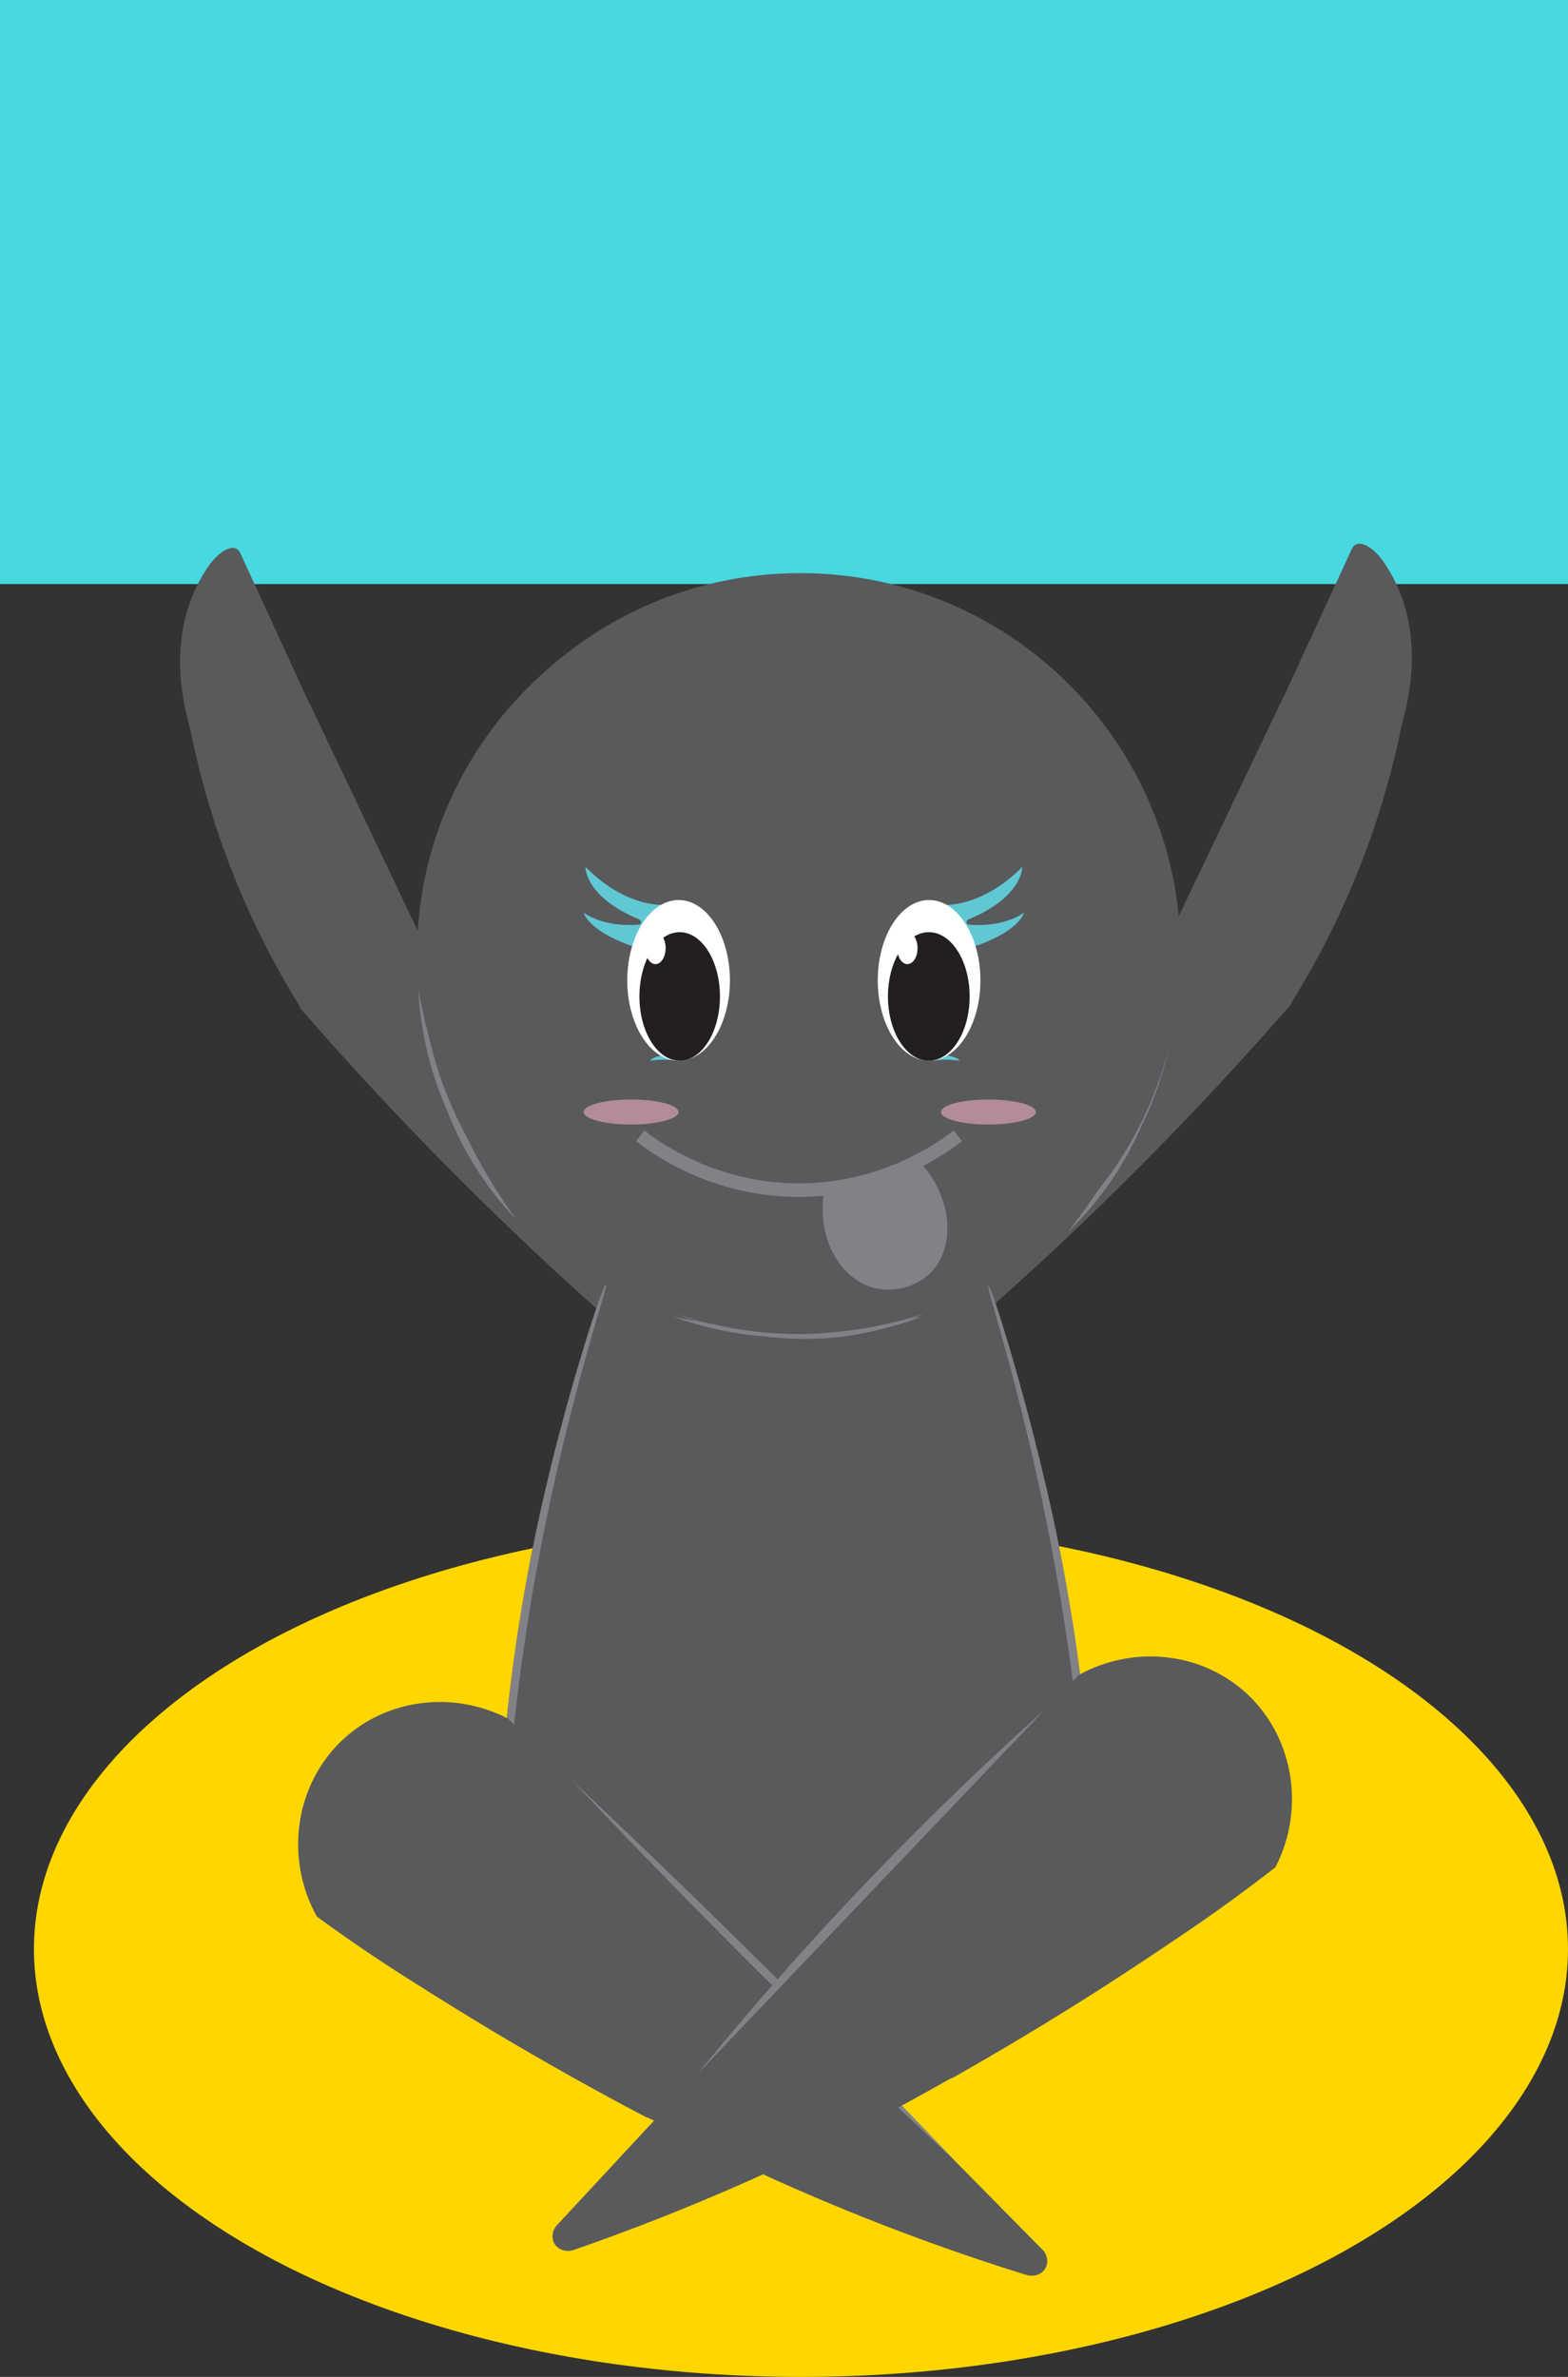 <svg width="231" height="350" viewBox="0 0 231 350" fill="none" xmlns="http://www.w3.org/2000/svg">
<rect x="0" y="0" width="231" height="350" fill="#333333" stroke="none"/>
<rect width="231" height="86" fill="#47D8E0"/>
<ellipse cx="118" cy="287" rx="113" ry="63" fill="#FFD600"/>
<path d="M117.141 196.396C147.913 196.396 172.86 171.45 172.86 140.677C172.86 109.904 147.913 84.958 117.141 84.958C86.368 84.958 61.422 109.904 61.422 140.677C61.422 171.45 86.368 196.396 117.141 196.396Z" fill="#595A5C"/>
<path d="M98.965 193.365C98.965 193.365 117.141 201.719 135.318 193.365C135.318 193.365 117.141 200.145 98.965 193.365Z" fill="#818285"/>
<path d="M94.773 157.056C94.773 157.056 96.657 156.727 98.715 157.056L97.556 156.102C97.556 156.102 95.114 156.38 94.773 157.056Z" fill="#60C8D4"/>
<path d="M85.019 135.384C85.019 135.384 85.559 137.82 91.52 140.057C91.52 140.057 95.177 141.749 96.67 134.231C96.67 134.231 91.186 134.64 85.292 128.679C85.292 128.679 85.125 133.048 93.249 136.4C93.249 136.4 93.727 136.809 93.218 137.113C93.218 137.113 88.546 137.758 85.026 135.384H85.019Z" fill="#60C8D4"/>
<path d="M98.919 157.056C103.071 157.056 106.437 151.79 106.437 145.294C106.437 138.797 103.071 133.531 98.919 133.531C94.768 133.531 91.402 138.797 91.402 145.294C91.402 151.79 94.768 157.056 98.919 157.056Z" fill="white"/>
<path d="M149.52 135.384C149.52 135.384 148.981 137.82 143.019 140.057C143.019 140.057 139.363 141.749 137.869 134.231C137.869 134.231 143.354 134.64 149.247 128.679C149.247 128.679 149.414 133.048 141.29 136.4C141.29 136.4 140.813 136.809 141.321 137.113C141.321 137.113 145.994 137.758 149.514 135.384H149.52Z" fill="#60C8D4"/>
<path d="M140.076 157.056C140.076 157.056 138.192 156.727 136.135 157.056L137.294 156.102C137.294 156.102 139.735 156.38 140.076 157.056Z" fill="#60C8D4"/>
<path d="M135.613 157.056C139.765 157.056 143.13 151.79 143.13 145.294C143.13 138.797 139.765 133.531 135.613 133.531C131.461 133.531 128.096 138.797 128.096 145.294C128.096 151.79 131.461 157.056 135.613 157.056Z" fill="white"/>
<path d="M99.081 157.056C102.34 157.056 104.981 152.844 104.981 147.649C104.981 142.453 102.34 138.241 99.081 138.241C95.823 138.241 93.182 142.453 93.182 147.649C93.182 152.844 95.823 157.056 99.081 157.056Z" fill="#231F20"/>
<path d="M95.537 142.914C96.361 142.914 97.03 141.868 97.03 140.578C97.03 139.287 96.361 138.241 95.537 138.241C94.712 138.241 94.043 139.287 94.043 140.578C94.043 141.868 94.712 142.914 95.537 142.914Z" fill="white"/>
<path d="M135.57 157.056C138.877 157.056 141.557 152.844 141.557 147.649C141.557 142.453 138.877 138.241 135.57 138.241C132.264 138.241 129.584 142.453 129.584 147.649C129.584 152.844 132.264 157.056 135.57 157.056Z" fill="#231F20"/>
<path d="M132.435 142.914C133.26 142.914 133.928 141.868 133.928 140.578C133.928 139.287 133.26 138.241 132.435 138.241C131.61 138.241 130.941 139.287 130.941 140.578C130.941 141.868 131.61 142.914 132.435 142.914Z" fill="white"/>
<path opacity="0.57" d="M91.967 166.401C95.807 166.401 98.92 165.58 98.92 164.567C98.92 163.554 95.807 162.732 91.967 162.732C88.127 162.732 85.014 163.554 85.014 164.567C85.014 165.58 88.127 166.401 91.967 166.401Z" fill="#F7B1C4"/>
<path opacity="0.57" d="M144.303 166.401C148.143 166.401 151.256 165.58 151.256 164.567C151.256 163.554 148.143 162.732 144.303 162.732C140.463 162.732 137.35 163.554 137.35 164.567C137.35 165.58 140.463 166.401 144.303 166.401Z" fill="#F7B1C4"/>
<path d="M109.901 170.417C109.857 178.039 114.313 183.065 117.418 182.966C120.516 182.867 124.631 177.605 124.154 170.045" stroke="#818285" stroke-width="2" stroke-miterlimit="10"/>
<path d="M95.383 182.13C97.409 184.745 97.601 188.278 95.909 190.874C93.784 194.14 89.824 194.171 89.551 194.165C81.935 187.435 74.052 180.041 66.033 171.948C58.094 163.935 50.837 156.065 44.231 148.461C42.669 144.432 43.512 139.884 46.388 136.816C49.598 133.389 54.791 132.404 59.21 134.43C62.742 138.458 87.568 172.047 95.383 182.13Z" fill="#595A5C"/>
<path d="M44.608 148.913C48.178 151.826 53.223 152.173 57.127 149.781C61.112 147.339 63.089 142.549 61.979 137.975C56.482 126.424 50.985 114.872 45.489 103.321C45.111 102.992 40.915 99.472 35.375 100.873C30.33 102.143 28.229 106.475 27.963 107.051C29.047 112.542 30.671 118.795 33.131 125.525C36.596 135.001 40.773 142.815 44.615 148.913H44.608Z" fill="#595A5C"/>
<path d="M28.954 110.175C31.761 113.943 36.756 115.176 40.673 113.268C44.001 111.65 46.058 108.006 45.81 104.102C42.346 96.566 38.882 89.024 35.418 81.488C35.219 81.055 34.972 80.869 34.786 80.782C33.85 80.342 32.201 81.302 30.77 83.286C30.144 84.19 29.561 85.163 29.041 86.204C24.436 95.488 27.268 105.558 28.948 110.181L28.954 110.175Z" fill="#595A5C"/>
<path d="M139.06 181.442C137.034 184.051 136.835 187.583 138.521 190.18C140.64 193.446 144.607 193.483 144.879 193.483C152.502 186.759 160.397 179.378 168.422 171.291C176.373 163.29 183.63 155.42 190.249 147.828C191.811 143.8 190.974 139.258 188.105 136.184C184.894 132.751 179.707 131.759 175.283 133.786C171.75 137.814 146.881 171.372 139.06 181.442Z" fill="#595A5C"/>
<path d="M189.864 148.281C186.289 151.193 181.25 151.534 177.346 149.136C173.361 146.688 171.397 141.898 172.506 137.324C178.015 125.779 183.525 114.233 189.04 102.688C189.418 102.359 193.62 98.846 199.16 100.246C204.205 101.523 206.299 105.855 206.566 106.431C205.475 111.922 203.845 118.175 201.372 124.899C197.896 134.374 193.707 142.176 189.864 148.274V148.281Z" fill="#595A5C"/>
<path d="M205.569 109.567C202.755 113.329 197.76 114.556 193.844 112.647C190.516 111.023 188.464 107.379 188.718 103.475C192.189 95.939 195.665 88.404 199.136 80.868C199.334 80.434 199.582 80.248 199.774 80.161C200.71 79.721 202.358 80.688 203.784 82.665C204.41 83.57 204.992 84.543 205.507 85.584C210.105 94.874 207.254 104.944 205.569 109.561V109.567Z" fill="#595A5C"/>
<path d="M89.308 189.021C90.405 187.589 100.308 175.096 117.48 175.133C134.547 175.176 144.37 187.564 145.479 189.015C150.561 203.659 155.58 221.959 158.549 243.339C161.146 262.03 161.592 278.793 161.09 292.861C159.949 293.908 149.445 303.291 135.731 300.397C128.022 298.767 123.151 294.075 121.217 291.981C120.566 292.322 119.147 292.948 117.257 292.886C115.627 292.83 114.406 292.285 113.78 291.944C111.673 294.075 106.641 298.562 98.876 300.13C85.242 302.882 74.806 294.286 73.381 293.072C72.786 278.632 73.201 260.958 76.182 241.065C79.268 220.478 84.3 202.94 89.308 189.008V189.021Z" fill="#595A5C"/>
<path d="M89.308 189.021C88.905 188.91 84.034 203.454 80.241 219.815C78.512 227.264 77.192 234.378 76.182 241.077C75.475 245.769 74.23 254.941 73.567 266.765C72.835 279.853 72.997 293.078 73.375 293.084C73.864 293.097 73.009 270.799 77.291 241.834C81.852 210.959 89.797 189.164 89.302 189.021H89.308Z" fill="#818285"/>
<path d="M145.609 189.343C146.012 189.232 150.486 203.231 154.279 219.592C156.008 227.041 157.328 234.155 158.338 240.854C159.044 245.546 160.29 254.718 160.953 266.542C161.684 279.63 161.523 292.855 161.145 292.861C160.656 292.874 161.511 270.576 157.229 241.61C152.667 210.736 145.119 189.486 145.615 189.343H145.609Z" fill="#818285"/>
<path d="M117.524 197.01C148.16 197.01 172.995 172.025 172.995 141.204C172.995 110.383 148.16 85.398 117.524 85.398C86.888 85.398 62.053 110.383 62.053 141.204C62.053 172.025 86.888 197.01 117.524 197.01Z" fill="#595A5C"/>
<path d="M168.061 166.02C168.848 164.445 169.614 162.696 170.311 160.776C172.011 156.093 172.794 151.777 173.137 148.226C172.057 153.019 170.262 159.022 167.161 165.562C163.995 172.236 160.404 177.513 157.324 181.419C159.503 179.315 162.029 176.497 164.388 172.85C165.963 170.415 167.157 168.087 168.07 166.017L168.061 166.02Z" fill="#818285"/>
<path d="M65.956 163.737C65.236 162.131 64.543 160.351 63.926 158.404C62.423 153.655 61.82 149.31 61.625 145.747C62.504 150.581 64.048 156.654 66.875 163.317C69.761 170.117 73.129 175.539 76.044 179.57C73.954 177.376 71.547 174.456 69.342 170.714C67.87 168.216 66.774 165.84 65.948 163.734L65.956 163.737Z" fill="#818285"/>
<path d="M117.338 196.929C115.578 196.96 113.67 196.898 111.637 196.7C106.679 196.216 102.446 195.064 99.094 193.843C103.884 194.933 110.075 195.9 117.313 195.919C124.701 195.937 131.009 194.971 135.862 193.874C133.023 194.933 129.392 195.999 125.085 196.557C122.209 196.929 119.594 197.003 117.332 196.935L117.338 196.929Z" fill="#818285"/>
<path d="M74.795 253.038C66.782 248.93 57.127 250.138 50.701 255.982C43.555 262.477 41.795 273.415 46.685 282.221C50.168 284.762 53.161 286.813 55.429 288.319C58.398 290.302 60.697 291.74 63.615 293.574C63.95 293.785 68.251 296.481 72.298 298.904C80.125 303.595 87.772 307.859 95.165 311.744C101.976 313.901 109.276 311.168 112.71 305.206C116.093 299.319 114.91 291.684 109.828 286.77C98.152 275.528 86.477 264.28 74.801 253.038H74.795Z" fill="#595A5C"/>
<path d="M153.784 331.476C154.317 332.213 154.434 333.149 154.063 333.893C153.585 334.853 152.371 335.343 151.181 334.977C139.127 331.234 125.903 326.357 111.94 319.949C104.014 316.311 96.646 312.537 89.841 308.763C81.568 302.969 80.384 291.684 86.073 285.431C91.118 279.878 100.798 279.153 107.701 284.737C123.064 300.316 138.421 315.896 153.784 331.482V331.476Z" fill="#595A5C"/>
<path d="M84.203 262.099C92.668 270.05 101.214 278.273 109.822 286.77C120.568 297.373 130.88 307.896 140.783 318.289C129.071 307.375 117.203 295.898 105.249 283.838C98.017 276.544 91.008 269.294 84.209 262.099H84.203Z" fill="#818285"/>
<path d="M158.898 246.649C166.781 242.292 176.467 243.209 183.073 248.849C190.411 255.12 192.511 265.996 187.894 274.957C184.492 277.604 181.561 279.742 179.342 281.322C176.436 283.392 174.186 284.904 171.323 286.825C170.995 287.042 166.781 289.874 162.814 292.421C155.136 297.348 147.625 301.847 140.356 305.956C133.62 308.323 126.232 305.819 122.62 299.957C119.056 294.175 120.004 286.509 124.931 281.44C136.253 269.845 147.582 258.244 158.904 246.649H158.898Z" fill="#595A5C"/>
<path d="M81.86 327.875C81.346 328.631 81.253 329.573 81.643 330.304C82.151 331.252 83.385 331.705 84.562 331.289C96.566 327.119 109.723 321.777 123.567 314.861C131.431 310.938 138.725 306.904 145.456 302.888C153.611 296.796 154.491 285.443 148.61 279.369C143.392 273.978 133.656 273.587 126.87 279.419C111.867 295.569 96.857 311.719 81.854 327.869L81.86 327.875Z" fill="#595A5C"/>
<path d="M154.015 251.649C148.121 257.828 142.228 264.007 136.334 270.185C125.13 281.935 113.925 293.679 102.721 305.429C112.847 292.978 124.429 280.039 137.642 267.025C143.145 261.602 148.617 256.483 154.015 251.649Z" fill="#818285"/>
<g clip-path="url(#clip0_1194_11693)">
<path d="M117.894 196.464C148.842 196.464 173.929 171.377 173.929 140.429C173.929 109.482 148.842 84.394 117.894 84.394C86.947 84.394 61.859 109.482 61.859 140.429C61.859 171.377 86.947 196.464 117.894 196.464Z" fill="#595A5C"/>
<path d="M99.613 193.415C99.613 193.415 117.895 201.818 136.17 193.415C136.17 193.415 117.889 200.232 99.613 193.415Z" fill="#818285"/>
<path d="M94.301 167.245C96.848 169.216 105.214 175.171 117.478 175.246C130.021 175.32 138.598 169.191 141.114 167.245" stroke="#818285" stroke-width="2" stroke-miterlimit="10"/>
<path d="M121.507 174.936C120.1 182.069 123.695 188.241 128.603 189.604C131.54 190.416 135.073 189.536 137.211 187.299C140.7 183.643 140.508 176.342 135.327 170.901C130.716 172.246 126.112 173.591 121.501 174.936H121.507Z" fill="#818285"/>
<path d="M95.795 156.189C95.795 156.189 97.692 155.854 99.755 156.189L98.59 155.229C98.59 155.229 96.136 155.514 95.789 156.189H95.795Z" fill="#60C8D4"/>
<path d="M85.984 134.394C85.984 134.394 86.53 136.848 92.522 139.097C92.522 139.097 96.204 140.801 97.697 133.241C97.697 133.241 92.182 133.65 86.251 127.657C86.251 127.657 86.084 132.051 94.258 135.422C94.258 135.422 94.735 135.831 94.227 136.135C94.227 136.135 89.523 136.779 85.984 134.4V134.394Z" fill="#60C8D4"/>
<path d="M99.971 156.189C104.146 156.189 107.531 150.893 107.531 144.359C107.531 137.825 104.146 132.528 99.971 132.528C95.795 132.528 92.41 137.825 92.41 144.359C92.41 150.893 95.795 156.189 99.971 156.189Z" fill="white"/>
<path d="M150.863 134.394C150.863 134.394 150.318 136.848 144.325 139.097C144.325 139.097 140.644 140.801 139.15 133.241C139.15 133.241 144.666 133.65 150.597 127.657C150.597 127.657 150.764 132.051 142.59 135.422C142.59 135.422 142.113 135.831 142.621 136.135C142.621 136.135 147.324 136.779 150.863 134.4V134.394Z" fill="#60C8D4"/>
<path d="M141.362 156.189C141.362 156.189 139.466 155.854 137.402 156.189L138.567 155.229C138.567 155.229 141.021 155.514 141.369 156.189H141.362Z" fill="#60C8D4"/>
<path d="M136.875 156.189C141.051 156.189 144.436 150.893 144.436 144.359C144.436 137.825 141.051 132.528 136.875 132.528C132.699 132.528 129.314 137.825 129.314 144.359C129.314 150.893 132.699 156.189 136.875 156.189Z" fill="white"/>
<path d="M100.132 156.189C103.407 156.189 106.063 151.952 106.063 146.726C106.063 141.499 103.407 137.263 100.132 137.263C96.856 137.263 94.201 141.499 94.201 146.726C94.201 151.952 96.856 156.189 100.132 156.189Z" fill="#231F20"/>
<path d="M96.562 141.967C97.391 141.967 98.062 140.915 98.062 139.618C98.062 138.321 97.391 137.27 96.562 137.27C95.734 137.27 95.062 138.321 95.062 139.618C95.062 140.915 95.734 141.967 96.562 141.967Z" fill="white"/>
<path d="M136.832 156.189C140.155 156.189 142.849 151.952 142.849 146.726C142.849 141.499 140.155 137.263 136.832 137.263C133.509 137.263 130.814 141.499 130.814 146.726C130.814 151.952 133.509 156.189 136.832 156.189Z" fill="#231F20"/>
<path d="M133.677 141.967C134.506 141.967 135.177 140.915 135.177 139.618C135.177 138.321 134.506 137.27 133.677 137.27C132.849 137.27 132.178 138.321 132.178 139.618C132.178 140.915 132.849 141.967 133.677 141.967Z" fill="white"/>
<path opacity="0.57" d="M92.975 165.584C96.835 165.584 99.965 164.76 99.965 163.744C99.965 162.727 96.835 161.903 92.975 161.903C89.114 161.903 85.984 162.727 85.984 163.744C85.984 164.76 89.114 165.584 92.975 165.584Z" fill="#F7B1C4"/>
<path opacity="0.57" d="M145.613 165.584C149.474 165.584 152.604 164.76 152.604 163.744C152.604 162.727 149.474 161.903 145.613 161.903C141.753 161.903 138.623 162.727 138.623 163.744C138.623 164.76 141.753 165.584 145.613 165.584Z" fill="#F7B1C4"/>
</g>
<defs>
<clipPath id="clip0_1194_11693">
<rect width="112.07" height="112.758" fill="white" transform="translate(61.859 84.394)"/>
</clipPath>
</defs>
</svg>
